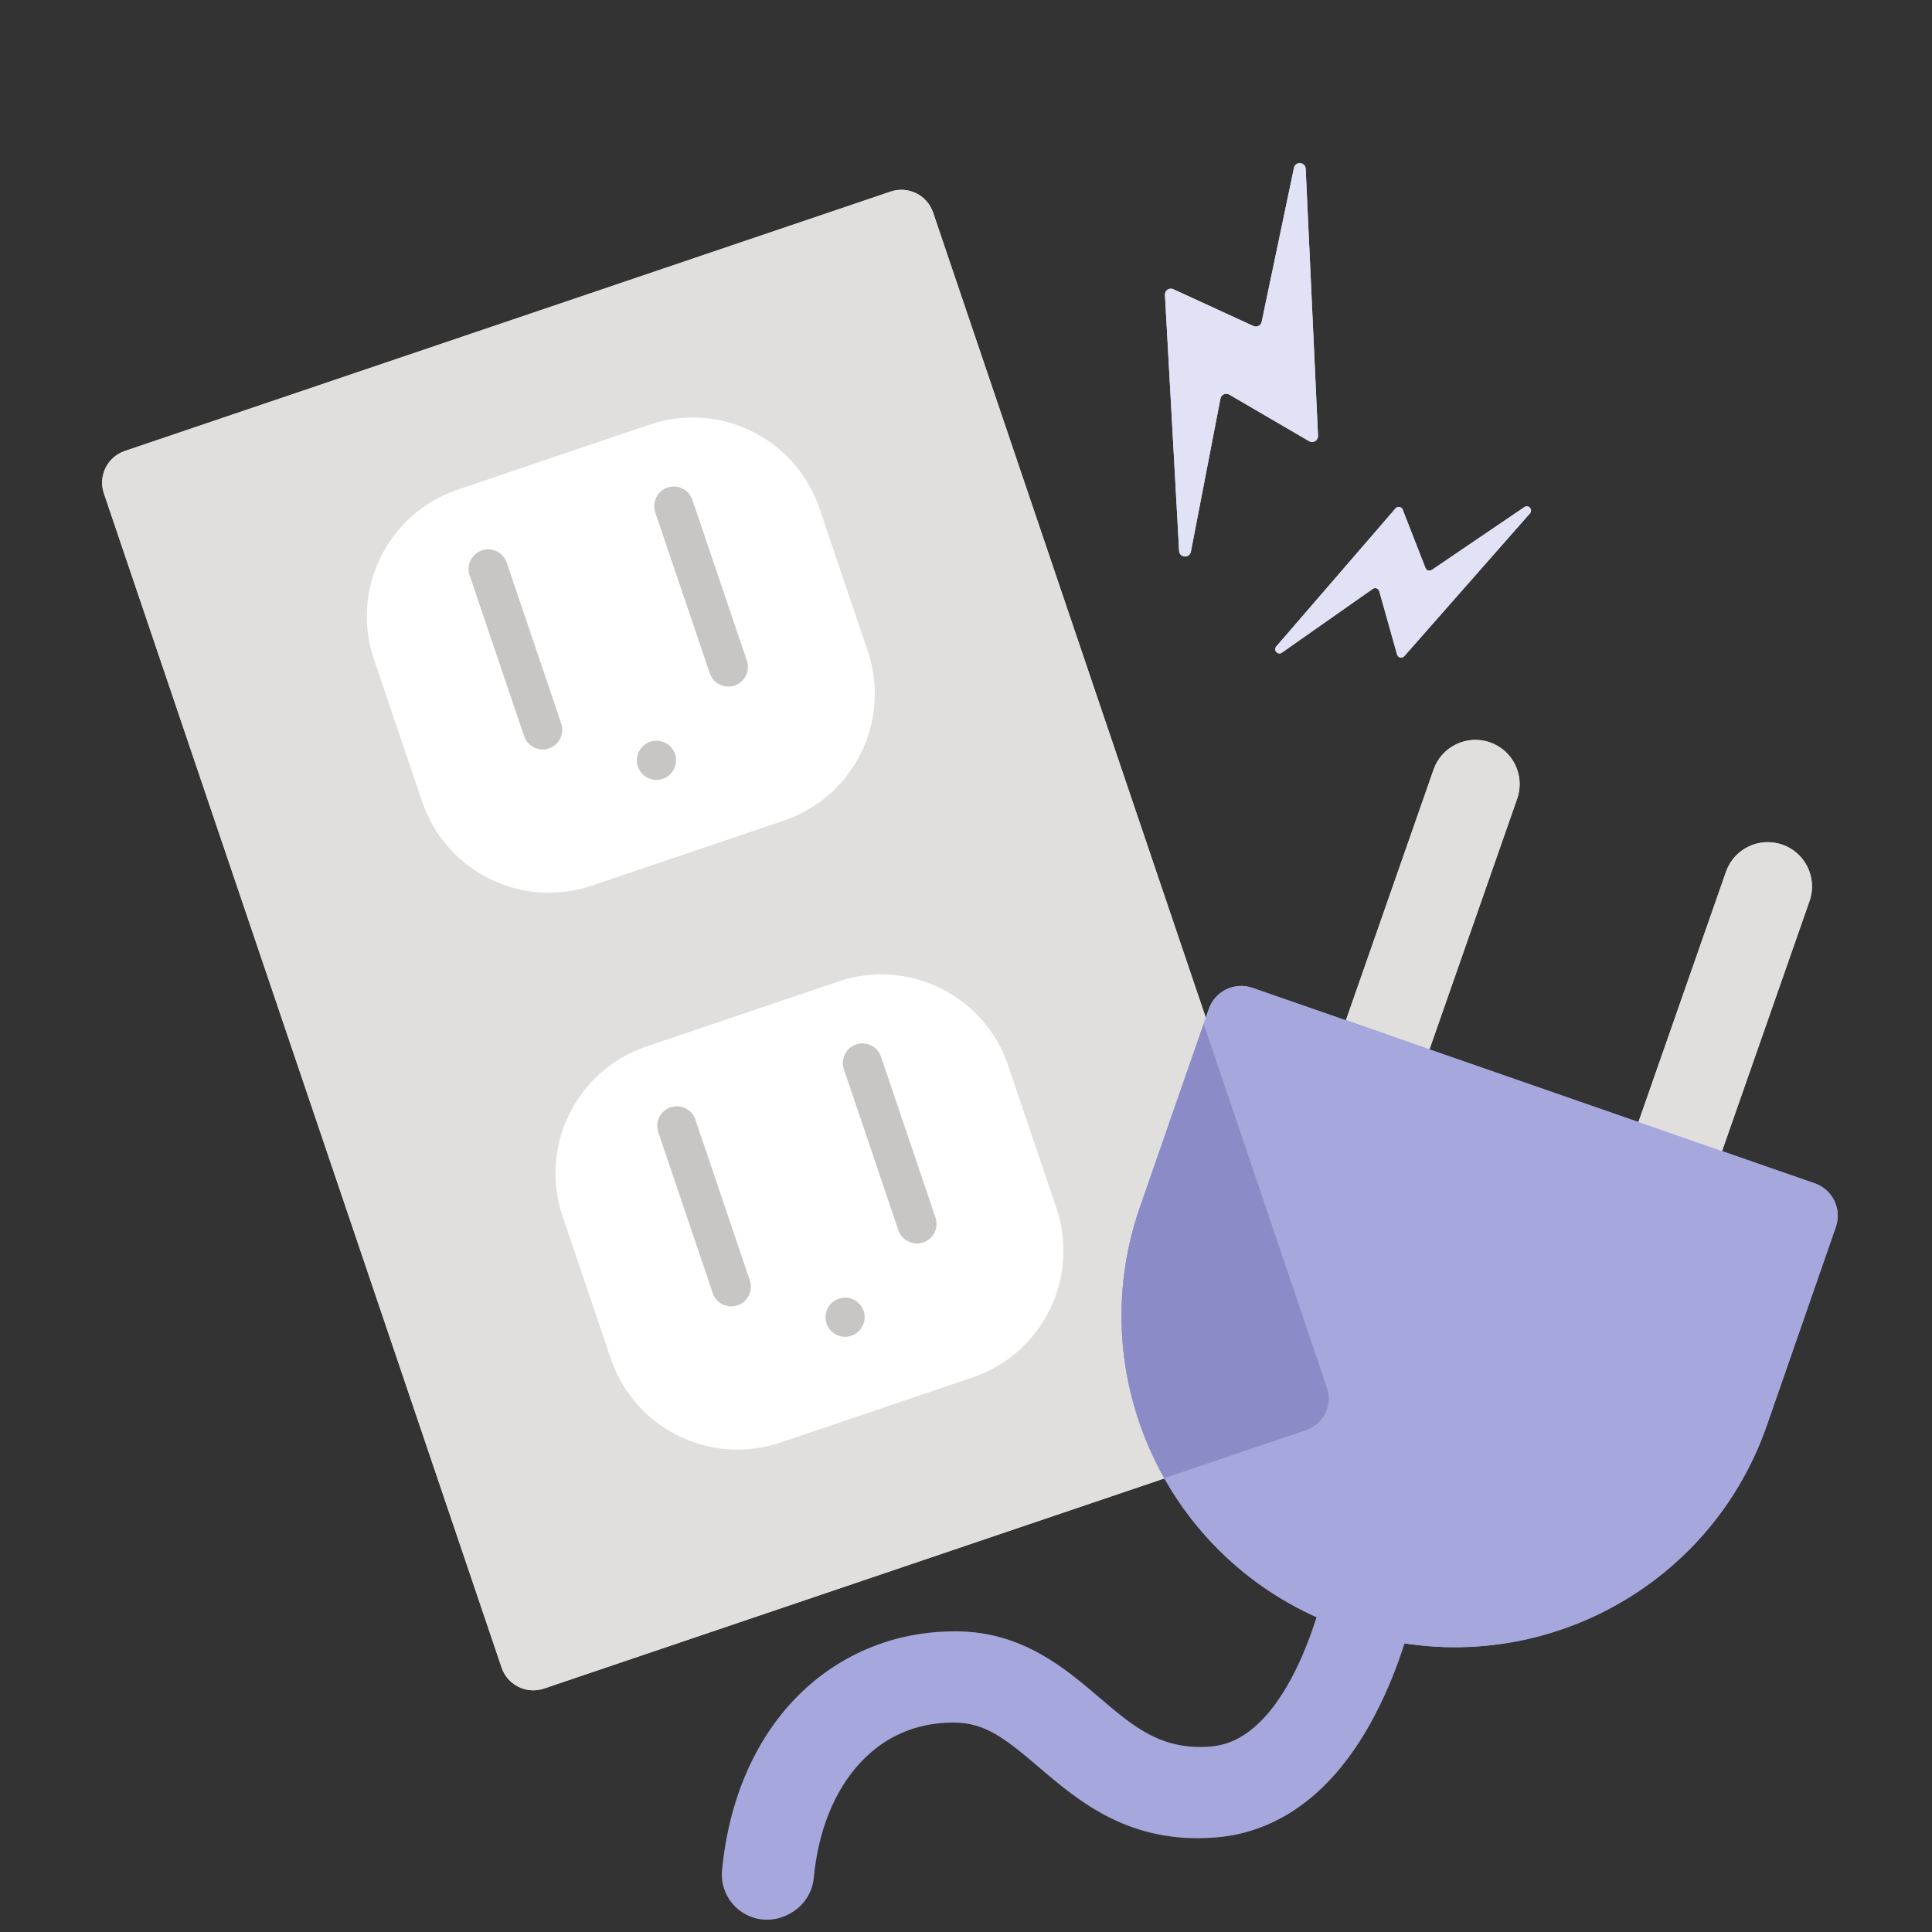 <svg width="118" height="118" viewBox="0 0 118 118" fill="none" xmlns="http://www.w3.org/2000/svg">
<rect x="0" y="0" width="118" height="118" fill="#333333" stroke="none"/>
<g clip-path="url(#clip0_4_1549)">
<path fill-rule="evenodd" clip-rule="evenodd" d="M80.001 87.287L33.227 103.13C32.158 103.492 31 102.919 30.637 101.851L6.346 30.134C5.984 29.065 6.557 27.907 7.625 27.544L54.399 11.701C55.468 11.34 56.627 11.912 56.989 12.98L81.28 84.699C81.641 85.766 81.07 86.925 80.001 87.287Z" fill="#E1DFDD"/>
<path fill-rule="evenodd" clip-rule="evenodd" d="M47.877 50.119L36.151 54.091C31.876 55.539 27.235 53.247 25.786 48.97L22.838 40.269C21.391 35.993 23.683 31.352 27.959 29.904L39.684 25.933C43.961 24.484 48.602 26.776 50.05 31.053L52.997 39.754C54.446 44.03 52.152 48.671 47.877 50.119Z" fill="white"/>
<path fill-rule="evenodd" clip-rule="evenodd" d="M44.867 41.87C44.241 42.083 43.562 41.747 43.349 41.121L40.021 31.295C39.809 30.668 40.145 29.988 40.77 29.777C41.397 29.565 42.076 29.901 42.288 30.527L45.617 40.353C45.828 40.979 45.493 41.658 44.867 41.87Z" fill="#C8C6C4"/>
<path fill-rule="evenodd" clip-rule="evenodd" d="M59.398 84.133L47.672 88.104C43.396 89.553 38.755 87.261 37.307 82.984L34.359 74.283C32.911 70.006 35.203 65.366 39.479 63.917L51.204 59.946C55.481 58.497 60.122 60.789 61.57 65.066L64.518 73.768C65.966 78.044 63.673 82.684 59.398 84.133Z" fill="white"/>
<path fill-rule="evenodd" clip-rule="evenodd" d="M33.529 45.711C32.903 45.923 32.223 45.587 32.011 44.961L28.683 35.136C28.471 34.509 28.807 33.829 29.433 33.617C30.059 33.405 30.739 33.741 30.951 34.367L34.279 44.194C34.491 44.819 34.155 45.499 33.529 45.711Z" fill="#C8C6C4"/>
<path fill-rule="evenodd" clip-rule="evenodd" d="M41.228 46.052C41.44 46.678 41.104 47.358 40.478 47.57C39.852 47.782 39.172 47.447 38.96 46.82C38.748 46.194 39.084 45.515 39.71 45.302C40.336 45.09 41.016 45.426 41.228 46.052Z" fill="#C8C6C4"/>
<path fill-rule="evenodd" clip-rule="evenodd" d="M45.05 79.724C44.424 79.937 43.744 79.601 43.532 78.975L40.204 69.149C39.992 68.522 40.328 67.843 40.953 67.631C41.58 67.419 42.26 67.755 42.471 68.381L45.8 78.207C46.012 78.833 45.676 79.512 45.05 79.724Z" fill="#C8C6C4"/>
<path fill-rule="evenodd" clip-rule="evenodd" d="M56.388 75.884C55.762 76.096 55.082 75.76 54.87 75.135L51.541 65.308C51.33 64.682 51.666 64.002 52.291 63.79C52.917 63.578 53.597 63.914 53.809 64.541L57.137 74.367C57.349 74.993 57.014 75.672 56.388 75.884Z" fill="#C8C6C4"/>
<path fill-rule="evenodd" clip-rule="evenodd" d="M52.748 80.066C52.961 80.692 52.625 81.372 51.999 81.584C51.372 81.795 50.693 81.46 50.481 80.834C50.269 80.209 50.605 79.528 51.231 79.316C51.857 79.104 52.536 79.44 52.748 80.066Z" fill="#C8C6C4"/>
<path fill-rule="evenodd" clip-rule="evenodd" d="M77.959 39.474L85.243 31.041C85.378 30.898 85.619 30.954 85.677 31.142L87.056 34.674C87.107 34.84 87.304 34.909 87.448 34.812L93.106 30.971C93.356 30.801 93.644 31.127 93.444 31.355L85.77 40.075C85.636 40.229 85.384 40.172 85.329 39.975L84.24 36.106C84.191 35.935 83.989 35.864 83.843 35.966L78.295 39.861C78.04 40.041 77.746 39.7 77.959 39.474Z" fill="#E2E2F6"/>
<path fill-rule="evenodd" clip-rule="evenodd" d="M72.016 33.631L71.151 17.998C71.147 17.72 71.445 17.541 71.688 17.677L76.528 19.901C76.742 20.018 77.008 19.896 77.058 19.659L79.031 10.254C79.118 9.838 79.727 9.887 79.747 10.312L80.5 26.616C80.513 26.902 80.204 27.089 79.956 26.946L75.079 24.099C74.863 23.973 74.588 24.097 74.541 24.342L72.734 33.696C72.651 34.123 72.022 34.067 72.016 33.631Z" fill="#E2E2F6"/>
<path d="M46.964 117.188C46.877 117.188 46.789 117.185 46.7 117.176C45.185 117.032 44.074 115.687 44.218 114.173C45.045 105.465 50.713 99.636 58.337 99.636C58.369 99.636 58.401 99.636 58.434 99.636C62.436 99.662 65.041 101.885 67.136 103.672C69.256 105.482 70.928 106.905 73.932 106.672C79.431 106.233 81.321 95.645 81.338 95.538C81.584 94.038 82.993 93.017 84.499 93.263C86 93.507 87.019 94.917 86.778 96.418C86.68 97.028 84.259 111.376 74.37 112.164C69.094 112.587 66.024 109.967 63.559 107.864C61.534 106.136 60.297 105.159 58.398 105.147C58.379 105.147 58.36 105.147 58.341 105.147C53.643 105.147 50.255 108.887 49.703 114.694C49.568 116.12 48.368 117.188 46.964 117.188Z" fill="#A6A7DC"/>
<path d="M73.633 62.469L69.737 73.675C67.757 79.371 68.482 85.349 71.229 90.219L79.883 87.287C80.952 86.925 81.524 85.766 81.162 84.699L73.633 62.469Z" fill="#8B8CC7"/>
<path fill-rule="evenodd" clip-rule="evenodd" d="M80.001 87.287L33.227 103.13C32.158 103.492 31 102.919 30.637 101.851L6.346 30.134C5.984 29.065 6.557 27.907 7.625 27.544L54.399 11.701C55.468 11.34 56.627 11.912 56.989 12.98L81.28 84.699C81.641 85.766 81.07 86.925 80.001 87.287Z" fill="#E1DFDD"/>
<path fill-rule="evenodd" clip-rule="evenodd" d="M47.877 50.119L36.151 54.091C31.876 55.539 27.235 53.247 25.786 48.97L22.838 40.269C21.391 35.993 23.683 31.352 27.959 29.904L39.684 25.933C43.961 24.484 48.602 26.776 50.05 31.053L52.997 39.754C54.446 44.03 52.152 48.671 47.877 50.119Z" fill="white"/>
<path fill-rule="evenodd" clip-rule="evenodd" d="M44.867 41.87C44.241 42.083 43.562 41.747 43.349 41.121L40.021 31.295C39.809 30.668 40.145 29.988 40.77 29.777C41.397 29.565 42.076 29.901 42.288 30.527L45.617 40.353C45.828 40.979 45.493 41.658 44.867 41.87Z" fill="#C8C6C4"/>
<path fill-rule="evenodd" clip-rule="evenodd" d="M59.398 84.133L47.672 88.104C43.396 89.553 38.755 87.261 37.307 82.984L34.359 74.283C32.911 70.006 35.203 65.366 39.479 63.917L51.204 59.946C55.481 58.497 60.122 60.789 61.57 65.066L64.518 73.768C65.966 78.044 63.673 82.684 59.398 84.133Z" fill="white"/>
<path fill-rule="evenodd" clip-rule="evenodd" d="M33.529 45.711C32.903 45.923 32.223 45.587 32.011 44.961L28.683 35.136C28.471 34.509 28.807 33.829 29.433 33.617C30.059 33.405 30.739 33.741 30.951 34.367L34.279 44.194C34.491 44.819 34.155 45.499 33.529 45.711Z" fill="#C8C6C4"/>
<path fill-rule="evenodd" clip-rule="evenodd" d="M41.228 46.052C41.44 46.678 41.104 47.358 40.478 47.57C39.852 47.782 39.172 47.447 38.96 46.82C38.748 46.194 39.084 45.515 39.71 45.302C40.336 45.09 41.016 45.426 41.228 46.052Z" fill="#C8C6C4"/>
<path fill-rule="evenodd" clip-rule="evenodd" d="M45.05 79.724C44.424 79.937 43.744 79.601 43.532 78.975L40.204 69.149C39.992 68.522 40.328 67.843 40.953 67.631C41.58 67.419 42.26 67.755 42.471 68.381L45.8 78.207C46.012 78.833 45.676 79.512 45.05 79.724Z" fill="#C8C6C4"/>
<path fill-rule="evenodd" clip-rule="evenodd" d="M56.388 75.884C55.762 76.096 55.082 75.76 54.87 75.135L51.541 65.308C51.33 64.682 51.666 64.002 52.291 63.79C52.917 63.578 53.597 63.914 53.809 64.541L57.137 74.367C57.349 74.993 57.014 75.672 56.388 75.884Z" fill="#C8C6C4"/>
<path fill-rule="evenodd" clip-rule="evenodd" d="M52.748 80.066C52.961 80.692 52.625 81.372 51.999 81.584C51.372 81.795 50.693 81.46 50.481 80.834C50.269 80.209 50.605 79.528 51.231 79.316C51.857 79.104 52.536 79.44 52.748 80.066Z" fill="#C8C6C4"/>
<path fill-rule="evenodd" clip-rule="evenodd" d="M77.959 39.474L85.243 31.041C85.378 30.898 85.619 30.954 85.677 31.142L87.056 34.674C87.107 34.84 87.304 34.909 87.448 34.812L93.106 30.971C93.356 30.801 93.644 31.127 93.444 31.355L85.77 40.075C85.636 40.229 85.384 40.172 85.329 39.975L84.24 36.106C84.191 35.935 83.989 35.864 83.843 35.966L78.295 39.861C78.04 40.041 77.746 39.7 77.959 39.474Z" fill="#E2E2F6"/>
<path fill-rule="evenodd" clip-rule="evenodd" d="M72.016 33.631L71.151 17.998C71.147 17.72 71.445 17.541 71.688 17.677L76.528 19.901C76.742 20.018 77.008 19.896 77.058 19.659L79.031 10.254C79.118 9.838 79.727 9.887 79.747 10.312L80.5 26.616C80.513 26.902 80.204 27.089 79.956 26.946L75.079 24.099C74.863 23.973 74.588 24.097 74.541 24.342L72.734 33.696C72.651 34.123 72.022 34.067 72.016 33.631Z" fill="#E2E2F6"/>
<path d="M46.846 117.25C46.759 117.25 46.671 117.246 46.582 117.238C45.067 117.094 43.956 115.749 44.1 114.234C44.927 105.527 50.596 99.698 58.219 99.698C58.251 99.698 58.283 99.698 58.316 99.698C62.318 99.724 64.924 101.947 67.018 103.734C69.138 105.543 70.811 106.967 73.814 106.733C79.313 106.295 81.203 95.707 81.22 95.6C81.467 94.1 82.876 93.079 84.382 93.325C85.882 93.568 86.902 94.978 86.66 96.48C86.562 97.089 84.141 111.438 74.252 112.226C68.976 112.648 65.907 110.029 63.441 107.926C61.416 106.198 60.179 105.22 58.281 105.208C58.261 105.208 58.242 105.208 58.223 105.208C53.525 105.208 50.137 108.949 49.586 114.755C49.45 116.182 48.25 117.25 46.846 117.25Z" fill="#A6A7DC"/>
<path fill-rule="evenodd" clip-rule="evenodd" d="M108.86 51.589C107.452 51.096 105.91 51.839 105.417 53.248L100.063 68.553L105.165 70.338L110.519 55.033C111.012 53.624 110.27 52.081 108.86 51.589Z" fill="#E1DFDD"/>
<path fill-rule="evenodd" clip-rule="evenodd" d="M91.004 45.342C89.595 44.849 88.053 45.592 87.56 47L82.207 62.306L87.308 64.091L92.663 48.785C93.156 47.377 92.413 45.834 91.004 45.342Z" fill="#E1DFDD"/>
<path d="M82.231 99.483L82.052 99.421C71.526 95.761 65.96 84.262 69.62 73.736L73.832 61.621C74.211 60.531 75.402 59.955 76.493 60.334L110.84 72.275C111.93 72.655 112.506 73.846 112.127 74.936L107.915 87.051C104.256 97.577 92.756 103.143 82.231 99.483Z" fill="#A6A7DC"/>
<path fill-rule="evenodd" clip-rule="evenodd" d="M108.86 51.589C107.452 51.096 105.91 51.839 105.417 53.248L100.063 68.553L105.165 70.338L110.519 55.033C111.012 53.624 110.27 52.081 108.86 51.589Z" fill="#E1DFDD"/>
<path fill-rule="evenodd" clip-rule="evenodd" d="M91.004 45.342C89.595 44.849 88.053 45.592 87.56 47L82.207 62.306L87.308 64.091L92.663 48.785C93.156 47.377 92.413 45.834 91.004 45.342Z" fill="#E1DFDD"/>
<path d="M82.231 99.483L82.052 99.421C71.526 95.761 65.96 84.262 69.62 73.736L73.832 61.621C74.211 60.531 75.402 59.955 76.493 60.334L110.84 72.275C111.93 72.655 112.506 73.846 112.127 74.936L107.915 87.051C104.256 97.577 92.756 103.143 82.231 99.483Z" fill="#A6A7DC"/>
<path d="M73.516 62.531L69.62 73.736C67.64 79.432 68.365 85.411 71.112 90.28L79.766 87.349C80.835 86.987 81.407 85.828 81.045 84.76L73.516 62.531Z" fill="#8B8CC7"/>
</g>
<defs>
<clipPath id="clip0_4_1549">
<rect width="117.25" height="117.25" fill="white" transform="translate(0.375)"/>
</clipPath>
</defs>
</svg>
